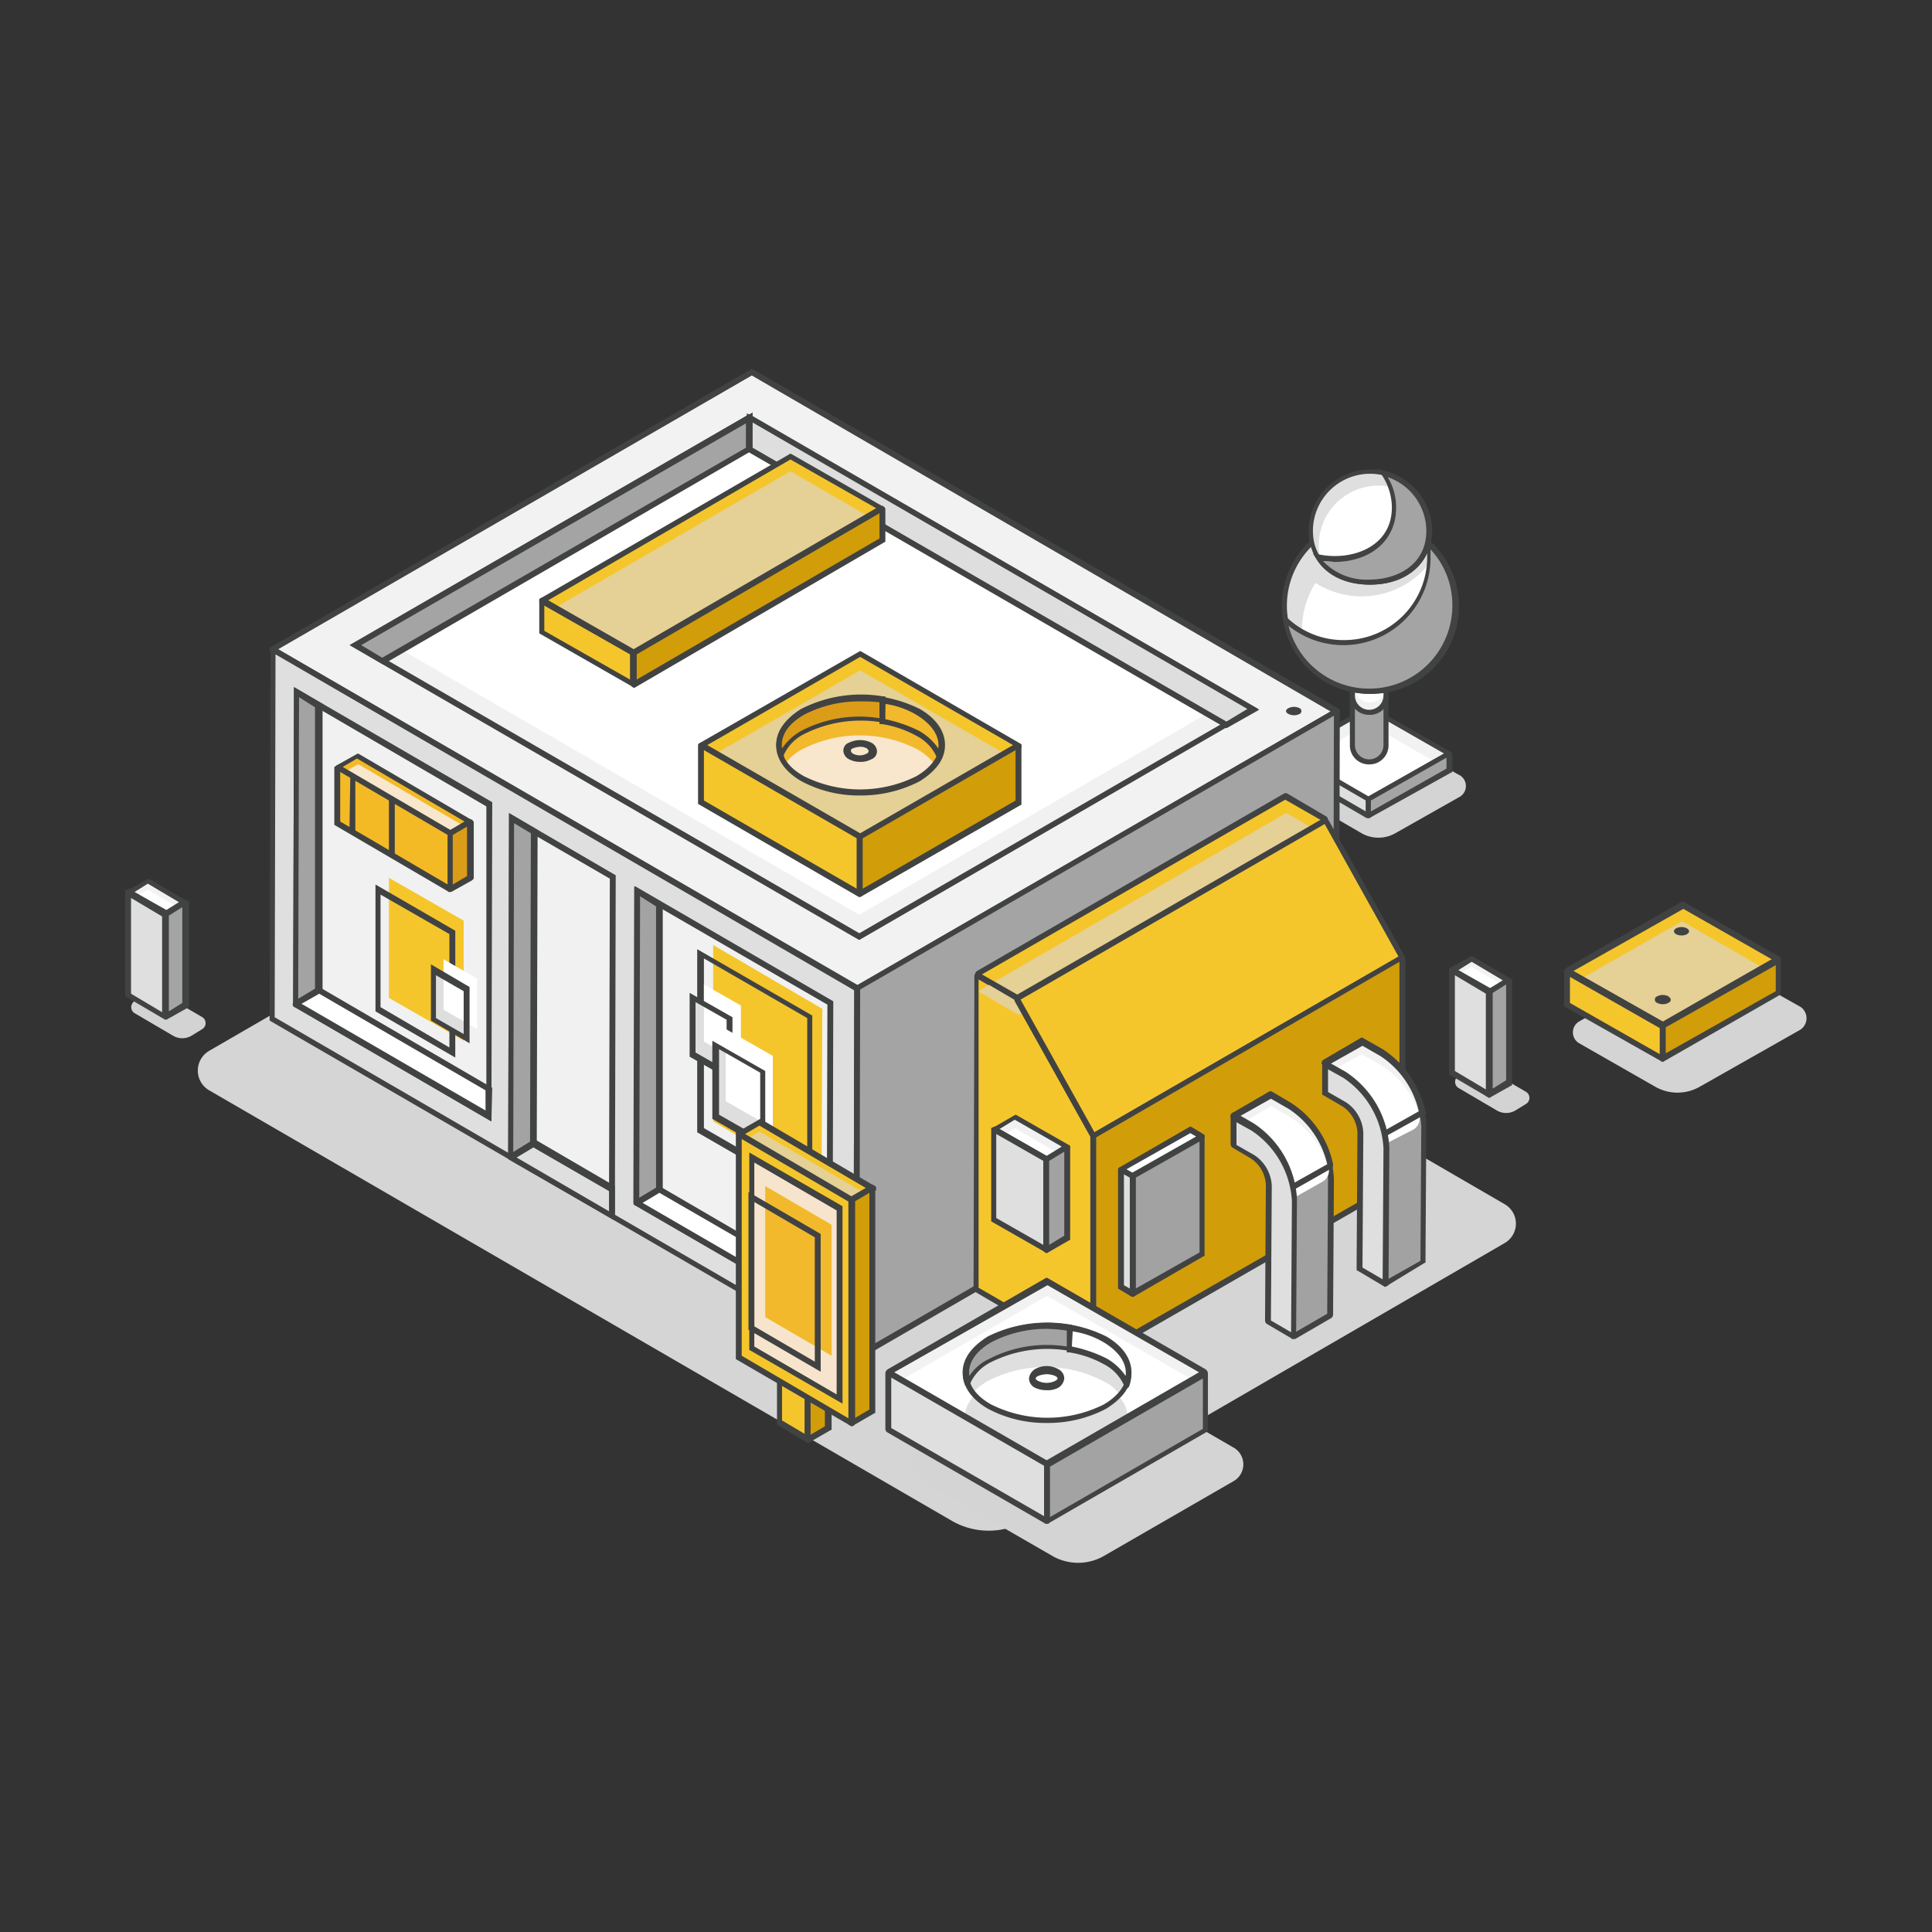 <svg id="Layer_1" data-name="Layer 1" xmlns="http://www.w3.org/2000/svg" viewBox="0 0 230 230"><rect x="0" y="0" width="230" height="230" fill="#333333" stroke="none"/><defs><style>.cls-1{fill:#d4d4d4}.cls-2{fill:#f2f2f2}.cls-3{fill:#fff}.cls-4{fill:#414242}.cls-5{fill:#dfdfdf}.cls-6{fill:#a4a4a4}.cls-7{fill:#f1f1f1}.cls-9{fill:#dedede}.cls-10{fill:#f5c62c}.cls-11{fill:#a3a3a3}.cls-12{fill:#f3ba26}.cls-13{fill:#f8e7cc}.cls-14{fill:#404141}.cls-15{fill:#db9c17}.cls-16{fill:#e5d095}.cls-17{fill:#d19d09}.cls-18{fill:#a2a2a2}.cls-19{fill:#d3d3d3}.cls-21{fill:#f2b92c}</style></defs><path class="cls-1" d="m173.7 94.9-7.6 4.3a4.07 4.07 0 0 1-4 0l-7.4-4.3a1.59 1.59 0 0 1 0-2.7l8.7-4.9a1.36 1.36 0 0 1 1.5 0l8.7 4.9a1.49 1.49 0 0 1 .1 2.7Z"/><path class="cls-2" d="m172.5 89.7-9.5 5.4h-.1l-9.3-5.4v-.1l9.4-5.3h.1l9.4 5.4Z"/><path class="cls-3" d="m172.4 91.6-9.5 5.4h-.1l-9.3-5.4v-.1l9.4-5.3h.1l9.4 5.4Z"/><path class="cls-4" d="m162.9 95.4-.2-.1-9.4-5.5v-.2c0-.1.1-.2.2-.3L163 84l.2.1 9.5 5.4v.2c0 .1-.1.2-.2.3Zm-8.8-5.7 8.8 5.1 9-5.1-8.9-5.1Z"/><path class="cls-5" d="M153.5 89.7v1.9l9.3 5.4h.1v-1.9l-9.4-5.4Z"/><path class="cls-4" d="M162.9 97.4h-.2l-9.4-5.5v-2.2l.3-.2.2.1 9.4 5.5v2.2l-.2.1Zm-9.1-5.9 8.8 5.1v-1.3l-8.8-5.1Z"/><path class="cls-6" d="M172.5 89.8v1.9l-9.5 5.4h-.1v-1.9l9.6-5.4Z"/><path class="cls-4" d="m163 97.4-.2-.1c-.1-.1-.2-.2-.2-.3v-2l.2-.1 9.7-5.5.2.1c.1.1.2.2.2.3v2.1l-.2.1Zm.2-2.1v1.3l9-5.1v-1.3Z"/><path class="cls-6" d="M163 90.7a2 2 0 0 1-2-2V81a.22.22 0 0 1 .2-.2h3.6a.22.22 0 0 1 .2.2v7.7a1.89 1.89 0 0 1-2 2Z"/><path class="cls-4" d="M163 91a2.26 2.26 0 0 1-2.3-2.3V81a.47.47 0 0 1 .5-.5h3.6a.47.47 0 0 1 .5.5v7.7A2.26 2.26 0 0 1 163 91Zm-1.7-10v7.7a1.7 1.7 0 0 0 3.4 0V81Z"/><path class="cls-7" d="M164.8 80.1h-3.6a.22.22 0 0 0-.2.2v2.4a2 2 0 0 0 4 0v-2.4c.1-.1 0-.2-.2-.2Z"/><path class="cls-3" d="M164.9 79h-3.6a.22.22 0 0 0-.2.2v2.4a2 2 0 0 0 4 0v-2.4a.22.22 0 0 0-.2-.2Z"/><path class="cls-4" d="M163 85.1a2.26 2.26 0 0 1-2.3-2.3v-2.4a.47.47 0 0 1 .5-.5h3.6a.47.47 0 0 1 .5.5v2.4a2.2 2.2 0 0 1-2.3 2.3Zm-1.7-4.7v2.4a1.7 1.7 0 0 0 3.4 0v-2.4Z"/><circle class="cls-5" cx="163.05" cy="72.08" r="10.2"/><path class="cls-3" d="m172.2 67.5-1.5-1.2a10.26 10.26 0 0 1-8.6 4.7 10.4 10.4 0 0 1-5.5-1.6 10.4 10.4 0 0 0-.5 10.2 9.82 9.82 0 0 0 7 2.8 10.27 10.27 0 0 0 9.1-14.9Z"/><path class="cls-4" d="M163.1 82.6a10.5 10.5 0 1 1 10.5-10.5 10.63 10.63 0 0 1-10.5 10.5Zm0-20.4a9.9 9.9 0 1 0 9.9 9.9 10 10 0 0 0-9.9-9.9Z"/><path class="cls-6" d="M170 64.6a9.15 9.15 0 0 1 .1 1.7 10.24 10.24 0 0 1-10.2 10.2 9.93 9.93 0 0 1-6.9-2.7 10.41 10.41 0 0 0 10.1 8.6 10.24 10.24 0 0 0 10.2-10.2 10.49 10.49 0 0 0-3.3-7.6Z"/><path class="cls-4" d="M163.1 82.6a10.35 10.35 0 0 1-10.3-8.8l.3-1.1.2.9a9.71 9.71 0 0 0 6.7 2.6 9.86 9.86 0 0 0 9.9-9.9 8.6 8.6 0 0 0-.1-1.6l-.1-.8.6.6a10.41 10.41 0 0 1-7.2 18.1Zm-9.7-8.1a9.9 9.9 0 0 0 19.5-2.4 9.71 9.71 0 0 0-2.6-6.7v.9a10.38 10.38 0 0 1-16.9 8.2Z"/><path class="cls-5" d="M170.1 63.2c0 3.9-3.2 6.1-7.1 6.1s-7.1-2.2-7.1-6.1a7.1 7.1 0 0 1 14.2 0Z"/><path class="cls-3" d="M170.2 63.2a6.71 6.71 0 0 0-.6-2.8 7.11 7.11 0 0 0-12.6 4.5 5.38 5.38 0 0 0 .4 2.2 7.53 7.53 0 0 0 5.6 2.2c4.1 0 7.2-2.2 7.2-6.1Z"/><path class="cls-4" d="M163.1 69.6c-4.4 0-7.3-2.6-7.3-6.4a7.35 7.35 0 0 1 14.7.1c-.1 3.7-3 6.3-7.4 6.3Zm0-13.2a6.81 6.81 0 0 0-6.8 6.8c0 4 3.4 5.8 6.8 5.8s6.8-1.8 6.8-5.8a6.81 6.81 0 0 0-6.8-6.8Z"/><path class="cls-6" d="M164.6 56.3a6.85 6.85 0 0 1 1.4 4.2c0 3.9-3.2 6.1-7.1 6.1a12.31 12.31 0 0 1-2-.2c1.2 1.9 3.5 2.9 6.2 2.9 3.9 0 7.1-2.2 7.1-6.1a7.18 7.18 0 0 0-5.6-6.9Z"/><path class="cls-4" d="M163.1 69.6c-2.9 0-5.2-1.1-6.4-3.1l-.4-.6.7.1c3.8.8 8.7-.8 8.7-5.6a7.07 7.07 0 0 0-1.3-4l-.5-.6.7.2a7.38 7.38 0 0 1 5.8 7.2c0 3.8-2.9 6.4-7.3 6.4Zm-5.6-2.8A7.14 7.14 0 0 0 163 69c3.4 0 6.8-1.8 6.8-5.8a6.79 6.79 0 0 0-4.6-6.4 6.86 6.86 0 0 1 1 3.7c0 3.8-3 6.4-7.4 6.4a5.28 5.28 0 0 0-1.3-.1Z"/><path d="M179.1 148 122 181.1a8.78 8.78 0 0 1-8.6 0l-88.5-51.3a2.72 2.72 0 0 1 0-4.7L85 90.3a2.62 2.62 0 0 1 2.7 0l91.5 53.1a2.67 2.67 0 0 1-.1 4.6Z" style="fill:#d5d5d5"/><path class="cls-2" d="m159.1 84.7-57.1 33-69.5-40.4 57.1-33 69.5 40.4Z"/><path class="cls-4" d="m102.1 118-.2-.1-69.8-40.4v-.4l.2-.1 57.2-33.1.2.1 69.7 40.4v.4l-.2.1Zm-69-40.7 68.9 40 56.4-32.6-68.9-40Z"/><path class="cls-7" d="m149.2 84.4-46.9 27.1-59.9-34.7 46.9-27.1 59.9 34.7z"/><path class="cls-3" d="m44.6 75.5 57.7 33.4 44.6-25.8-57.6-33.4-44.7 25.8z"/><path class="cls-4" d="m102.3 111.9-.2-.1-60.5-35 47.6-27.5 60.6 35.1ZM43 76.8l59.3 34.3 46.2-26.7-59.2-34.3Z"/><path class="cls-5" d="m32.4 77.3-.1 43.9 69.5 40.3.1-43.9-69.5-40.3Z"/><path class="cls-4" d="m102 162-.2-.1-69.7-40.4v-.2l.1-44.1.4-.2.2.1 69.7 40.4v.2l-.1 44.1Zm-69.3-40.9 68.9 40 .1-43.2-68.9-40Z"/><path class="cls-6" d="m159.1 84.7-.1 43.9-57.1 33 .1-43.9 57.1-33Z"/><path class="cls-4" d="m102 162-.4-.2v-.2l.1-44.1.2-.1 57.2-33.1.4.2v.2l-.1 44.1-.2.1Zm.4-44.2-.1 43.2 56.4-32.6.1-43.2Z"/><path class="cls-6" d="M89.3 49.7v3.8L45.6 78.7l-3.2-1.9 46.9-27.1z"/><path class="cls-4" d="m45.6 79.1-3.9-2.3 47.9-27.7v4.5ZM43 76.8l2.5 1.5 43.3-25v-2.9Z"/><path class="cls-9" d="M89.3 49.7v3.8L146 86.3l3.2-1.9-59.9-34.7z"/><path class="cls-4" d="m146 86.7-57.1-33v-4.5l61 35.3ZM89.6 53.3 146 85.9l2.5-1.5-58.9-34.1ZM154.7 85a1.48 1.48 0 0 1-1.3 0c-.4-.2-.4-.5 0-.7a1.48 1.48 0 0 1 1.3 0 .38.38 0 0 1 0 .7Z"/><path class="cls-7" d="M35.3 82.4v37.1l22.9 13.4.1-37.1-23-13.4z"/><path class="cls-4" d="m58.5 133.5-23.6-13.7.1-38 23.6 13.7Zm-22.9-14.2 22.3 12.9V96L35.6 83Z"/><path class="cls-10" d="M46.3 104.5v14.3l8.9 5.1v-14.3l-8.9-5.1z"/><path class="cls-4" d="m54.2 125.9-9.5-5.5v-15.1l9.5 5.5Zm-8.9-6 8.2 4.8v-13.5l-8.2-4.7Z"/><path class="cls-11" d="m35.3 119.5 2.7-1.6V84l-2.7-1.6v37.1z"/><path class="cls-4" d="m34.9 119.6.1-37.8 3.4 2v34.3l-3 1.8a.34.34 0 0 1-.5-.3Zm.7-36.6-.1 35.9 2-1.2V84.2Z"/><path class="cls-3" d="M58.2 132.9v-3.2L38 117.9l-2.7 1.6 22.9 13.4z"/><path class="cls-4" d="M58.5 133.5 35 119.8a.28.28 0 0 1 0-.5l3-1.8 20.6 12Zm-22.6-14 21.9 12.7v-2.4L38 118.3Z"/><path class="cls-12" d="m55.9 97.9-2.3 1.3h-.1l-13.3-7.8v-.1l2.3-1.3h.1l13.3 7.8c.1 0 .1 0 0 .1Z"/><path class="cls-13" d="m56 98.9-2.3 1.3h-.1l-13.3-7.8v-.1l2.3-1.3h.1L56 98.8Z"/><path class="cls-4" d="m53.6 99.6-.2-.1-13.5-7.9v-.2c0-.1.1-.3.2-.3l2.5-1.4.2.1 13.5 7.9v.2c0 .1-.1.3-.2.3Zm-12.8-8.3 12.8 7.5 1.7-1-12.8-7.5Z"/><path class="cls-12" d="M40.1 91.4V98l13.3 7.8a.1.1 0 0 0 .1-.1v-6.6l-13.4-7.7Z"/><path class="cls-14" d="m41.7 92.5-.1 6.6h.7v-6.6h-.6zm4.6 2.6v6.7l.7-.1v-6.6h-.7z"/><path class="cls-4" d="M53.5 106.2c-.1 0-.1 0-.2-.1l-13.5-7.9v-6.9l.4-.2.2.1L53.9 99v6.9l-.2.2a.35.35 0 0 1-.2.1Zm-13-8.4 12.8 7.5v-5.9l-12.8-7.5Z"/><path class="cls-15" d="M56 97.9v6.6l-2.3 1.3a.1.1 0 0 1-.1-.1v-6.6l2.4-1.2Z"/><path class="cls-4" d="m53.7 106.2-.2-.1c-.1-.1-.2-.2-.2-.3v-6.7l.2-.2 2.5-1.4.2.1c.1.1.2.2.2.3v6.7l-.2.2Zm.2-6.8v5.9l1.7-1v-5.9Z"/><path class="cls-9" d="m55.5 123.6-3.9-2.2v-6l3.9 2.3v5.9z"/><path class="cls-3" d="m56.8 122.5-4-2.3v-6l4 2.3v6z"/><path class="cls-4" d="m55.9 124.2-4.6-2.7v-6.7l4.6 2.7Zm-4-3 3.3 1.9V118l-3.3-1.9Z"/><path class="cls-7" d="M75.8 106.1v37.1l22.9 13.3.1-37.1-23-13.3z"/><path class="cls-4" d="m99.1 157.1-23.6-13.7.1-37.9 23.6 13.7Zm-23-14.1 22.3 12.9.1-36.3-22.3-12.9Z"/><path class="cls-10" d="M84.9 112.5v21l12.9 7.6.1-21-13-7.6z"/><path class="cls-4" d="M96.7 142.7 83 134.8V113l13.7 7.9Zm-12.9-8.4 12.3 7.1v-20.2l-12.3-7.1Z"/><path class="cls-11" d="m75.8 143.2 2.7-1.6v-33.9l-2.7-1.6v37.1z"/><path class="cls-4" d="m75.4 143.2.1-37.7 3.4 2v34.3l-2.9 1.7c-.3.1-.6 0-.6-.3Zm.8-36.5-.1 35.9 2-1.2v-33.5Z"/><path class="cls-3" d="M98.7 156.5v-3.2l-20.2-11.7-2.7 1.6 22.9 13.3z"/><path class="cls-4" d="m99.1 157.1-23.5-13.6a.37.37 0 0 1 0-.6l2.9-1.7 20.6 12Zm-22.6-13.9 21.9 12.7v-2.4L78.5 142Z"/><path class="cls-9" d="m82.5 125.5 4.4 2.5v-6.8l-4.4-2.5Z"/><path class="cls-3" d="m83.8 124 4.4 2.5v-6.8l-4.4-2.5Z"/><path class="cls-4" d="m87.2 128.7-5.1-2.9v-7.6l5.1 2.9Zm-4.4-3.4 3.7 2.1v-6l-3.7-2.1Z"/><path class="cls-9" d="m85.2 132.9 5.6 3.2v-8.6l-5.6-3.2Z"/><path class="cls-3" d="m86.4 131.1 5.6 3.2v-8.6l-5.6-3.2Z"/><path class="cls-4" d="m91.1 136.8-6.3-3.6v-9.3l6.3 3.6Zm-5.5-4.1 4.9 2.8v-7.8l-4.9-2.8Z"/><path class="cls-7" d="m60.9 97.4-.1 40.4 12 6.9.1-40.3-12-7z"/><path class="cls-4" d="M73.2 145.3 60.5 138l.1-41.2 12.7 7.4Zm-12-7.7 11.3 6.6.1-39.6L61.2 98Z"/><path class="cls-11" d="m60.9 137.8 2.7-1.6V99l-2.7-1.6v40.4Z"/><path class="cls-4" d="m60.9 138.1-.4-.2v-.2l.1-40.9 3.4 2-.1 37.5Zm.3-40.1-.1 39.2 2-1.2.1-36.8Z"/><path class="cls-5" d="M72.8 144.7v-3.1l-9.3-5.5-2.7 1.7 12 6.9z"/><path class="cls-4" d="m73.2 145.3-13-7.6 3.4-2.1 9.6 5.6Zm-11.7-7.5 11 6.4v-2.4l-9-5.2Z"/><path class="cls-10" d="m116.4 116.2 4.6 2.7.1.1 9.1 16.3v26.3c0 .1-.1.2-.2.1l-13.7-8-.1-.1.1-37.2c-.1-.2 0-.3.1-.2Z"/><path class="cls-4" d="M130 161.9c-.1 0-.2 0-.2-.1l-13.7-8a.52.52 0 0 1-.2-.4l.1-37.2a.52.52 0 0 1 .2-.4.45.45 0 0 1 .5 0l4.6 2.7c.1 0 .1.1.2.2l9.1 16.3a.35.35 0 0 0 .1.2v26.2a.52.52 0 0 1-.2.4 1.34 1.34 0 0 1-.5.1Zm-13.5-8.6 13.3 7.7v-25.7l-9-16.2-4.3-2.5Z"/><path class="cls-10" d="m116.4 115.9 36.5-21.1h.1l4.6 2.7c.1.1.1.2 0 .2l-36.5 21.1h-.1l-4.6-2.7c-.1 0-.1-.1 0-.2Z"/><path class="cls-16" d="m116.6 117.9 36.5-21.1h.1l4.6 2.7c.1.1.1.2 0 .2l-36.5 21.1h-.1l-4.6-2.7c-.1 0-.1-.1 0-.2Z"/><path class="cls-4" d="M121.1 119.2c-.1 0-.2 0-.2-.1l-4.6-2.7a.5.5 0 0 1 0-.8l36.5-21.1a.45.45 0 0 1 .5 0l4.6 2.7a.5.5 0 0 1 0 .8l-36.5 21.1a.77.77 0 0 1-.3.1Zm-4.2-3.2 4.2 2.4 36.1-20.8-4.2-2.4Z"/><path class="cls-10" d="m121.1 119 9 16.1c0 .1.1.1.2.1l36.5-21.1c.1 0 .1-.1.1-.2l-9-16.1c0-.1-.1-.1-.2-.1l-36.5 21.1c-.1 0-.1.1-.1.2Z"/><path class="cls-4" d="M130.2 135.5h-.1c-.1 0-.2-.1-.3-.2l-9-16.1a.48.48 0 0 1 .2-.6l36.5-21.1c.1-.1.2-.1.4 0s.2.1.3.2l9 16.1a.48.48 0 0 1-.2.6l-36.5 21.1Zm-8.7-16.5 8.8 15.8 36.2-20.9-8.8-15.8Z"/><path class="cls-17" d="m130.3 135.2 36.5-21.1c.1-.1.2 0 .2.1v26.2a.1.1 0 0 1-.1.1l-36.5 21c-.1.1-.2 0-.2-.1v-26.1a.1.1 0 0 1 .1-.1Z"/><path class="cls-4" d="M130.3 161.9c-.1 0-.2 0-.2-.1a.52.52 0 0 1-.2-.4v-26.1a.52.52 0 0 1 .2-.4l36.5-21.1a.45.45 0 0 1 .5 0 .52.52 0 0 1 .2.4v26.2a.52.52 0 0 1-.2.4l-36.5 21a.37.37 0 0 1-.3.1Zm.2-26.5V161l36.1-20.7v-25.8Z"/><path class="cls-7" d="m127 136.6-2.4 1.4-6.2-3.5v-.1l2.4-1.4 6.2 3.6Z"/><path class="cls-3" d="m127 137.9-2.4 1.4-6.2-3.5v-.1l2.4-1.4 6.2 3.6Z"/><path class="cls-4" d="m124.6 138.4-.2-.1-6.3-3.6v-.2c0-.1.1-.3.2-.3l2.6-1.5.2.1 6.3 3.6v.2c0 .1-.1.3-.2.3Zm-5.6-4 5.6 3.2 1.8-1.1-5.6-3.2Z"/><path class="cls-5" d="M118.3 134.5v10.7l6.2 3.5h.1V138l-6.3-3.5Z"/><path class="cls-4" d="M124.5 149.1c-.1 0-.1 0-.2-.1l-6.3-3.6v-11.1l.4-.2.2.1 6.3 3.6v11.1l-.2.1c-.1.1-.1.1-.2.1Zm-5.9-4.1 5.6 3.2v-10l-5.6-3.2Z"/><path class="cls-18" d="M127.1 136.6v10.7l-2.4 1.4h-.1V138l2.5-1.4Z"/><path class="cls-4" d="m124.6 149.2-.2-.1c-.1-.1-.2-.2-.2-.3v-10.9l.2-.1 2.6-1.5.2.1c.1.1.2.2.2.3v10.9l-.2.1Zm.3-11v10l1.8-1.1v-10Z"/><path class="cls-3" d="m143 135.3-8.2 4.7-1.3-.8v-.1l8.2-4.7 1.3.9Z"/><path class="cls-4" d="m134.9 140.4-.2-.1-1.5-.9v-.4l.2-.1 8.3-4.8.2.1 1.5.9v.4l-.2.1Zm-.8-1.2.7.4 7.6-4.3-.7-.4Z"/><path class="cls-18" d="M134.8 140.1V154l8.2-4.7v-13.9l-8.2 4.7Z"/><path class="cls-4" d="m134.9 154.4-.4-.2v-14.3l.2-.1 8.3-4.8.4.2v14.3l-.2.1Zm.3-14.2v13.2l7.6-4.3v-13.2Z"/><path class="cls-5" d="m134.8 154-1.3-.8v-13.9l1.3.8V154Z"/><path class="cls-4" d="m134.8 154.4-.2-.1-1.5-.9v-14.3l.4-.2.2.1 1.5.9v14.3Zm-1-1.4.7.4v-13.2l-.7-.4Z"/><path class="cls-18" d="m153.5 131.7-2.2-1.3h-.1l-4.3 2.5s-.1.1 0 .1l1.2 1.3 3.6 4.2 1.6 13.5.8 7a.1.1 0 0 0 .1.1l4.3-2.5v-.1l.1-16.2a11.37 11.37 0 0 0-5.1-8.6Z"/><path class="cls-4" d="M154.1 159.4h-.2c-.1-.1-.2-.2-.2-.3l-.8-7-1.6-13.4-3.5-4.2-1.2-1.3c-.1-.1-.1-.2-.1-.4s.1-.2.2-.3l4.3-2.5a.3.3 0 0 1 .4 0l2.2 1.3a11.5 11.5 0 0 1 5.2 9l-.1 16.2a.52.52 0 0 1-.2.4l-4.3 2.5Zm-6.8-26.4 1 1.1 3.6 4.3v.1l1.6 13.5.7 6.6 3.8-2.2.1-16a10.8 10.8 0 0 0-4.8-8.4l-2.1-1.2Z"/><path class="cls-2" d="M158.3 138.8a10.7 10.7 0 0 0-4.8-7.1l-2.2-1.3h-.1l-4.3 2.5s-.1.1 0 .1l1.2 1.3 3.6 4.2.4 2.8a.1.1 0 0 0 .1.1l1.1.2h.1Z"/><path class="cls-3" d="M157.4 140.7a1.51 1.51 0 0 0 .7-1.9 11 11 0 0 0-4.5-5.8l-2.2-1.3h-.1l-4.3 2.5s-.1.1 0 .1l1.2 1.3 3.6 4.2.4 2.8a.1.1 0 0 0 .1.1l1.1.2h.1Z"/><path class="cls-4" d="M153.4 142h-.2l-1.1-.2c-.2 0-.3-.2-.3-.4l-.4-2.7-3.5-4.2-1.2-1.3c-.1-.1-.1-.2-.1-.4s.1-.2.2-.3l4.3-2.5a.3.3 0 0 1 .4 0l2.2 1.3a11.47 11.47 0 0 1 5 7.3c0 .2 0 .4-.2.5Zm-1-.9.8.2 4.8-2.7a10.71 10.71 0 0 0-4.6-6.6l-2.1-1.2-3.9 2.2 1 1.1 3.6 4.3v.1Z"/><path class="cls-5" d="m153.9 159.1-2.9-1.7v-.1l.1-16.2a4.38 4.38 0 0 0-2-3.4l-2.2-1.3V133a.1.1 0 0 1 .1-.1l2.1 1.2a11 11 0 0 1 5 8.7L154 159a.1.1 0 0 1-.1.1Z"/><path class="cls-4" d="M153.9 159.4c-.1 0-.1 0-.2-.1l-2.9-1.7a.52.52 0 0 1-.2-.4l.1-16.2a4 4 0 0 0-1.8-3.1l-2.2-1.3a.52.52 0 0 1-.2-.4v-3.3a.52.52 0 0 1 .2-.4.3.3 0 0 1 .4 0l2.1 1.2a11.5 11.5 0 0 1 5.2 9l-.1 16.1a.52.52 0 0 1-.2.4c0 .2-.1.2-.2.2Zm-2.6-2.2 2.4 1.4.1-15.6a10.8 10.8 0 0 0-4.8-8.4l-1.8-1v2.7l2.1 1.2a4.6 4.6 0 0 1 2.1 3.7Z"/><path class="cls-18" d="m164.4 125.4-2.3-1.3-4.5 2.5 1.3 1.4 3.6 4.2 1.6 13.5.8 7.1 4.5-2.5.1-16.2a11.39 11.39 0 0 0-5.1-8.7Z"/><path class="cls-4" d="m164.9 153.2-.3-.2v-.2l-.8-7.1-1.6-13.4-3.5-4.2-1.4-1.5.1-.3.1-.1 4.6-2.7.2.1 2.3 1.3a11.5 11.5 0 0 1 5.2 9l-.1 16.4-.2.1Zm-6.7-26.5 1 1.1 3.7 4.4 1.6 13.5.7 6.6 3.9-2.2.1-16a10.8 10.8 0 0 0-4.8-8.4l-2.1-1.2Z"/><path class="cls-2" d="M169.2 132.5a11.3 11.3 0 0 0-4.8-7.1l-2.3-1.3-4.5 2.5 1.3 1.4 3.6 4.2.4 2.8 1.2.2Z"/><path class="cls-3" d="M168.2 134.5a1.51 1.51 0 0 0 .7-1.9 10.61 10.61 0 0 0-4.5-5.8l-2.3-1.3-4.5 2.5 1.3 1.4 3.6 4.2.4 2.8 1.2.2Z"/><path class="cls-4" d="m164.2 135.7-1.5-.3v-.2l-.4-2.8-3.5-4.2-1.4-1.5.1-.3.1-.1 4.6-2.7.2.1 2.3 1.3a12 12 0 0 1 5 7.3l.1.3-.2.1-5.4 3Zm-.9-.9.8.2 4.8-2.7a10.71 10.71 0 0 0-4.6-6.6l-2.1-1.2-3.9 2.2 1 1.1 3.7 4.4Z"/><path class="cls-5" d="m164.9 152.8-3-1.8.1-16.2a4.38 4.38 0 0 0-2-3.4l-2.3-1.3v-3.5l2.3 1.3a11 11 0 0 1 5 8.7l-.1 16.2Z"/><path class="cls-4" d="m164.9 153.2-.2-.1-3.2-1.9v-.2l.1-16.2a4 4 0 0 0-1.8-3.1l-2.4-1.4v-3.9l.3-.2.2.1 2.3 1.3a11.5 11.5 0 0 1 5.2 9l-.1 16.4Zm-2.7-2.3 2.4 1.4.1-15.6a10.8 10.8 0 0 0-4.8-8.4l-1.8-1v2.7l2.1 1.2a4.6 4.6 0 0 1 2.1 3.7Z"/><path class="cls-19" d="m24.1 122.5-1.3.8a2.17 2.17 0 0 1-2.2 0l-4.6-2.7a.84.84 0 0 1 0-1.4l2-1.2a1.1 1.1 0 0 1 .8 0l5.3 3.1a.84.84 0 0 1 0 1.4Z"/><path class="cls-2" d="m22 107.5-2.3 1.3-4.4-2.6 2.3-1.3 4.4 2.6c.1-.1.1 0 0 0Z"/><path class="cls-3" d="m22 108.5-2.3 1.3-4.4-2.6 2.3-1.3 4.4 2.6Z"/><path class="cls-4" d="m19.8 109.2-.2-.1-4.6-2.6v-.4l.2-.1 2.5-1.4.2.1 4.6 2.7v.4l-.2.1Zm-3.8-3 3.7 2.2 1.6-1-3.7-2.2Z"/><path class="cls-5" d="M15.3 106.3v12.2l4.4 2.6v-12.2l-4.4-2.6Z"/><path class="cls-4" d="m19.7 121.4-.2-.1-4.6-2.7V106l.4-.2.2.1 4.6 2.6v12.6Zm-4.1-3.1 3.7 2.2v-11.4l-3.7-2.2Z"/><path class="cls-6" d="M22.1 107.5v12.2l-2.3 1.3v-12.2l2.3-1.3Z"/><path class="cls-4" d="m19.8 121.4-.4-.2v-12.6l.2-.1 2.5-1.4.4.2v12.6l-.2.1Zm.3-12.4v11.4l1.6-1V108Z"/><path class="cls-19" d="m181.7 131.4-1.3.8a2.17 2.17 0 0 1-2.2 0l-4.6-2.7a.84.84 0 0 1 0-1.4l2-1.2a1.1 1.1 0 0 1 .8 0l5.3 3.1a.84.84 0 0 1 0 1.4Z"/><path class="cls-2" d="m179.6 116.7-2.3 1.3-4.4-2.6 2.3-1.3 4.4 2.6Z"/><path class="cls-3" d="m179.6 117.7-2.3 1.3-4.4-2.6 2.3-1.3 4.4 2.6Z"/><path class="cls-4" d="m177.3 118.4-.2-.1-4.6-2.6v-.4l.2-.1 2.5-1.4.2.1 4.6 2.7v.4l-.2.1Zm-3.7-2.9 3.7 2.2 1.6-1-3.7-2.2Z"/><path class="cls-5" d="M172.9 115.5v12.2l4.4 2.6v-12.2l-4.4-2.6Z"/><path class="cls-4" d="m177.3 130.7-.2-.1-4.6-2.7v-12.6l.4-.2.2.1 4.6 2.6v12.6Zm-4.1-3.2 3.7 2.2v-11.4l-3.7-2.2Z"/><path class="cls-6" d="M179.6 116.7v12.2l-2.3 1.3V118l2.3-1.3Z"/><path class="cls-4" d="m177.3 130.7-.4-.2v-12.6l.2-.1 2.5-1.4.4.2v12.6l-.2.1Zm.4-12.5v11.4l1.6-1v-11.4Z"/><path class="cls-5" d="m98.6 164.2-2.4 1.4-3.4-2.1 2.4-1.4 3.4 2.1z"/><path class="cls-4" d="m96.2 166-4.1-2.5 3.1-1.8 4.1 2.5Zm-2.7-2.5 2.7 1.7 1.8-1-2.7-1.7Z"/><path class="cls-10" d="M92.8 163.5v5.8l3.4 2v-5.8l-3.4-2Z"/><path class="cls-4" d="m96.2 171.8-.2-.1-3.5-2.1v-6.2l.4-.2.2.1 3.5 2.1v6.2Zm-3.1-2.7 2.7 1.6v-5l-2.7-1.6Z"/><path class="cls-17" d="M98.6 164.2v5.8l-2.4 1.4v-5.8l2.4-1.4Z"/><path class="cls-4" d="m96.2 171.8-.4-.2v-6.2l.2-.1 2.6-1.5.4.2v6.2l-.2.1Zm.3-6v5l1.7-1v-5Z"/><path class="cls-10" d="m103.9 141.5-2.4 1.4L88 135l2.4-1.4 13.5 7.9Z"/><path class="cls-16" d="m103.9 142.6-2.4 1.4-13.5-7.9 2.4-1.4 13.5 7.9Z"/><path class="cls-4" d="m101.5 143.2-.2-.1-13.6-7.9v-.4l.2-.1 2.6-1.5.2.1 13.6 8v.4l-.2.1ZM88.7 135l12.8 7.5 1.7-1-12.8-7.5Z"/><path class="cls-10" d="M88 135v26.6l13.4 7.9v-26.6L88 135Z"/><path class="cls-4" d="m101.4 169.8-.2-.1-13.6-7.9v-27l.3-.2.2.1 13.6 8v27Zm-13.1-8.4 12.8 7.5v-25.8l-12.8-7.5Z"/><path d="m99.9 166.5-10.4-6v-22.7l10.4 6Z" style="fill:#f6e5cc"/><path class="cls-4" d="m100.3 167.1-11.1-6.4v-23.5l11.1 6.4Zm-10.5-6.8 9.8 5.7v-21.9l-9.8-5.7Z"/><path class="cls-21" d="M91.1 141.2v15.6l7.9 4.6v-15.6l-7.9-4.6z"/><path class="cls-4" d="m97.7 163.3-8.6-5v-16.4l8.6 5Zm-7.9-5.4 7.2 4.2v-14.8l-7.2-4.2Z"/><path class="cls-17" d="M103.9 141.5v26.6l-2.4 1.4v-26.6l2.4-1.4Z"/><path class="cls-4" d="m101.4 169.8-.4-.2v-27l.2-.1 2.6-1.5.4.2v27l-.2.1Zm.4-26.8v25.8l1.7-1V142Z"/><path class="cls-10" d="m121.2 88.8-18.8 10.8-18.9-10.9v-.1l18.8-10.8 18.9 11Z"/><path d="m121.2 91-18.8 10.8-18.9-10.9v-.1L102.4 80l18.8 11Z" style="fill:#178dc0"/><path class="cls-16" d="m85.4 89.6 17 9.8 17-9.8-17-9.8Z"/><path class="cls-4" d="m102.4 100-.2-.1-19-11v-.4l.2-.1 19-10.9.2.1 19 11v.4l-.2.1ZM84.2 88.7l18.2 10.5 18.2-10.5-18.2-10.5Z"/><path class="cls-21" d="M109.2 84.8c3.8 2.2 3.8 5.7 0 7.9a15 15 0 0 1-13.7 0c-3.8-2.2-3.8-5.7 0-7.9a15 15 0 0 1 13.7 0Z"/><path class="cls-13" d="M95.5 89.2a5.77 5.77 0 0 0-2 1.7 6.88 6.88 0 0 0 2 1.7 15 15 0 0 0 13.7 0 5.77 5.77 0 0 0 2-1.7 6.88 6.88 0 0 0-2-1.7 15 15 0 0 0-13.7 0Z"/><path class="cls-4" d="M102.4 94.7a14.5 14.5 0 0 1-7-1.7c-1.9-1.1-3-2.6-3-4.3s1.1-3.1 3-4.3a15.89 15.89 0 0 1 14.1 0c1.9 1.1 3 2.6 3 4.3s-1.1 3.1-3 4.3a15.19 15.19 0 0 1-7.1 1.7Zm0-11.2a13.55 13.55 0 0 0-6.7 1.6C94 86 93 87.3 93 88.7s.9 2.7 2.7 3.7a15 15 0 0 0 13.4 0c1.7-1 2.7-2.3 2.7-3.7s-.9-2.7-2.7-3.7a14.67 14.67 0 0 0-6.7-1.5Z"/><path class="cls-14" d="M102.4 90.7a2.77 2.77 0 0 1-1.3-.3 1.2 1.2 0 0 1-.7-1 1 1 0 0 1 .7-1 3 3 0 0 1 2.6 0 1.2 1.2 0 0 1 .7 1 1 1 0 0 1-.7 1 2.5 2.5 0 0 1-1.3.3Zm0-1.8a2.92 2.92 0 0 0-.9.2c-.2.1-.2.2-.2.3s.1.2.2.3a1.72 1.72 0 0 0 1.7 0c.2-.1.2-.2.2-.3s-.1-.2-.2-.3a1.55 1.55 0 0 0-.8-.2Z"/><path class="cls-10" d="M83.5 88.8v6.7l18.8 10.9h.1v-6.7L83.5 88.8Z"/><path class="cls-4" d="m102.3 106.8-.2-.1-19-11v-7.1l.4-.2.2.1 19 11v7.1ZM83.8 95.3l18.2 10.5v-6L83.8 89.3Z"/><path class="cls-17" d="M121.3 88.8v6.7l-18.8 10.8h-.1v-6.7l18.9-10.8Z"/><path class="cls-4" d="m102.4 106.8-.4-.2v-7.1l.2-.1 19-10.9.4.2v7.1l-.2.1Zm.3-7v6l18.2-10.5v-6Z"/><path class="cls-21" d="M109.2 84.8a11.58 11.58 0 0 0-4.2-1.4v2.5a13.85 13.85 0 0 1 4.2 1.4 6 6 0 0 1 2.6 2.7c.7-1.8-.1-3.8-2.6-5.2Z"/><path class="cls-4" d="m111.8 90.9-.3-.8a5.22 5.22 0 0 0-2.4-2.5 12.39 12.39 0 0 0-4.1-1.4h-.3V83l.4.1a13.64 13.64 0 0 1 4.3 1.5c2.5 1.5 3.5 3.6 2.7 5.7Zm-6.5-5.3a16.48 16.48 0 0 1 4.1 1.4 6.74 6.74 0 0 1 2.3 2.1c.2-1.5-.8-2.9-2.6-4a10.13 10.13 0 0 0-3.7-1.3Z"/><path class="cls-15" d="M105 83.3a15.15 15.15 0 0 0-9.5 1.4c-2.5 1.4-3.3 3.4-2.6 5.2a6 6 0 0 1 2.6-2.7 15.15 15.15 0 0 1 9.5-1.4Z"/><path class="cls-4" d="m93.5 90.9-.8-.8c-.8-2 .2-4.2 2.7-5.7a15.56 15.56 0 0 1 9.7-1.5h.3v3.2l-.4-.1a15 15 0 0 0-9.3 1.4 5.18 5.18 0 0 0-2.4 2.5Zm8.9-7.4a14.11 14.11 0 0 0-6.7 1.6c-1.9 1.1-2.8 2.5-2.6 4a6.74 6.74 0 0 1 2.3-2.1 15 15 0 0 1 9.3-1.5v-1.9a18.48 18.48 0 0 0-2.3-.1Z"/><path class="cls-10" d="M105 60.6 75.4 77.7l-10.8-6.2v-.1l29.5-17.1 10.9 6.3Z"/><path class="cls-16" d="M105 62.4 75.4 79.5l-10.8-6.2v-.1l29.5-17.1 10.9 6.3Z"/><path class="cls-4" d="m75.5 78.1-.3-.1-11-6.3v-.2c0-.1.1-.3.2-.3L94.1 54l.2.1 11 6.3v.2c0 .1-.1.3-.2.3Zm-10.3-6.6 10.2 5.8 28.9-16.8-10.2-5.8Z"/><path class="cls-10" d="M64.5 71.6v3.7l10.8 6.2h.1v-3.7l-10.9-6.2Z"/><path class="cls-4" d="M75.4 81.8c-.1 0-.1 0-.2-.1l-11-6.3v-4.1l.4-.2.2.1 11 6.3v4.1l-.2.1a.31.31 0 0 1-.2.1Zm-10.6-6.7L75 80.9v-3l-10.2-5.8Z"/><path class="cls-17" d="M105 60.6v3.7L75.5 81.5h-.1v-3.7L105 60.6Z"/><path class="cls-4" d="m75.5 81.9-.2-.1c-.1-.1-.2-.2-.2-.3v-3.9l.2-.1L105 60.2l.2.1c.1.1.2.2.2.3v3.9l-.2.1Zm.3-4v3l28.9-16.8v-3Z"/><path class="cls-1" d="m146.9 176.3-15.6 9a6.18 6.18 0 0 1-5.9 0l-15.6-9a2.34 2.34 0 0 1 0-4l17.4-10a2.35 2.35 0 0 1 2.3 0l17.3 10a2.3 2.3 0 0 1 .1 4Z"/><path class="cls-2" d="m143.4 163.6-18.7 10.8h-.1l-18.7-10.8c-.1 0-.1-.1 0-.2l18.7-10.8h.1l18.7 10.8c.1 0 .1.1 0 .2Z"/><path class="cls-3" d="m143.4 165.3-18.7 10.8h-.1l-18.7-10.8c-.1 0-.1-.1 0-.2l18.7-10.8h.1l18.7 10.8c.1.1.1.2 0 .2Z"/><path class="cls-4" d="M124.6 174.7c-.1 0-.2 0-.2-.1l-18.7-10.8a.5.5 0 0 1 0-.8l18.7-10.8a.3.3 0 0 1 .4 0l18.7 10.8a.5.5 0 0 1 0 .8l-18.7 10.8c0 .1-.1.1-.2.1Zm-18.2-11.3 18.2 10.5 18.2-10.5-18.1-10.4Z"/><path class="cls-5" d="M131.5 159.5c3.8 2.2 3.8 5.7 0 7.9a15 15 0 0 1-13.7 0c-3.8-2.2-3.8-5.7 0-7.9a15 15 0 0 1 13.7 0Z"/><path class="cls-5" d="M131.4 164.8c3.8 2.2 3.8 5.7 0 7.9a15 15 0 0 1-13.7 0c-3.8-2.2-3.8-5.7 0-7.9s9.9-2.2 13.7 0Z"/><path class="cls-3" d="M131.3 164.4a15 15 0 0 0-13.7 0 8.62 8.62 0 0 0-1.8 1.4 6.25 6.25 0 0 0 2.1 1.8 15 15 0 0 0 13.7 0 8.62 8.62 0 0 0 1.8-1.4 4.77 4.77 0 0 0-2.1-1.8Z"/><path class="cls-4" d="M124.6 169.4a14.5 14.5 0 0 1-7-1.7c-1.9-1.1-3-2.6-3-4.3s1.1-3.1 3-4.3a15.89 15.89 0 0 1 14.1 0c1.9 1.1 3 2.6 3 4.3s-1.1 3.1-3 4.3a14.9 14.9 0 0 1-7.1 1.7Zm.1-11.2a13.55 13.55 0 0 0-6.7 1.6c-1.7 1-2.7 2.3-2.7 3.7s.9 2.7 2.7 3.7a15 15 0 0 0 13.4 0c1.7-1 2.7-2.3 2.7-3.7s-.9-2.7-2.7-3.7a13.55 13.55 0 0 0-6.7-1.6Z"/><path class="cls-14" d="M124.6 165.5a3.19 3.19 0 0 1-1.4-.3 1.27 1.27 0 0 1-.7-1.1 1.51 1.51 0 0 1 .7-1.1 2.8 2.8 0 0 1 2.8 0 1.27 1.27 0 0 1 .7 1.1 1.51 1.51 0 0 1-.7 1.1 2.65 2.65 0 0 1-1.4.3Zm0-1.9a3 3 0 0 0-1 .2q-.3.15-.3.3t.3.3a2.33 2.33 0 0 0 2 0q.3-.15.3-.3t-.3-.3a2.51 2.51 0 0 0-1-.2Z"/><path class="cls-5" d="M105.8 163.6v6.7l18.7 10.8c.1 0 .1 0 .1-.1v-6.7l-18.7-10.8c-.1 0-.1 0-.1.1Z"/><path class="cls-4" d="M124.5 181.4c-.1 0-.1 0-.2-.1l-18.7-10.8a.52.52 0 0 1-.2-.4v-6.6a.52.52 0 0 1 .2-.4.3.3 0 0 1 .4 0l18.7 10.8a.52.52 0 0 1 .2.4v6.6a.52.52 0 0 1-.2.4c0 .1-.1.1-.2.1ZM106.1 170l18.2 10.5v-6L106.1 164Z"/><path class="cls-11" d="M143.5 163.6v6.7l-18.7 10.8c-.1 0-.1 0-.1-.1v-6.7l18.7-10.8a.1.1 0 0 1 .1.1Z"/><path class="cls-4" d="M124.7 181.4c-.1 0-.1 0-.2-.1a.52.52 0 0 1-.2-.4v-6.6a.52.52 0 0 1 .2-.4l18.7-10.8a.3.3 0 0 1 .4 0 .52.52 0 0 1 .2.4v6.6a.52.52 0 0 1-.2.4l-18.7 10.8c0 .1-.1.1-.2.1Zm.3-6.8v6l18.2-10.5v-6Z"/><path class="cls-3" d="M131.5 159.5a11.58 11.58 0 0 0-4.2-1.4v2.5a13.85 13.85 0 0 1 4.2 1.4 6 6 0 0 1 2.6 2.7c.7-1.8-.1-3.8-2.6-5.2Z"/><path class="cls-4" d="M133.8 165.6v-.7a5.22 5.22 0 0 0-2.4-2.5 12.39 12.39 0 0 0-4.1-1.4h-.3v-3.2l.4.1a13.64 13.64 0 0 1 4.3 1.5c2.5 1.4 3.5 3.6 2.7 5.7Zm-6.2-5.3a16.48 16.48 0 0 1 4.1 1.4 6.74 6.74 0 0 1 2.3 2.1c.2-1.5-.8-2.9-2.6-4a10.13 10.13 0 0 0-3.7-1.3Z"/><path class="cls-11" d="M127.3 158.1a15.15 15.15 0 0 0-9.5 1.4c-2.5 1.4-3.3 3.4-2.6 5.2a6 6 0 0 1 2.6-2.7 15.15 15.15 0 0 1 9.5-1.4Z"/><path class="cls-4" d="m115.7 165.6-.8-.7c-.8-2 .2-4.2 2.7-5.7a15.56 15.56 0 0 1 9.7-1.5h.3v3.2l-.4-.1a15 15 0 0 0-9.3 1.4 5.18 5.18 0 0 0-2.4 2.5Zm9-7.4a14.11 14.11 0 0 0-6.7 1.6c-1.9 1.1-2.8 2.5-2.6 4a5.68 5.68 0 0 1 2.3-2 15 15 0 0 1 9.3-1.5v-1.9a19.53 19.53 0 0 0-2.3-.2Z"/><path class="cls-1" d="m214.3 122.6-12 6.8a5.34 5.34 0 0 1-5.2 0l-9.1-5.2a1.5 1.5 0 0 1 0-2.6l13.9-7.9a1.36 1.36 0 0 1 1.5 0l11 6.2a1.64 1.64 0 0 1-.1 2.7Z"/><path class="cls-10" d="m211.6 114.3-13.7 7.8h-.1l-11.3-6.4v-.1l13.7-7.8h.1l11.3 6.5Z"/><path class="cls-16" d="m211.6 116.2-13.7 7.8h-.1l-11.3-6.4v-.1l13.7-7.8h.1l11.3 6.5Z"/><path class="cls-4" d="m198 122.5-.2-.1-11.5-6.5v-.3a.76.76 0 0 1 .2-.4l13.8-7.9.2.1L212 114v.3a.76.76 0 0 1-.2.4Zm-10.7-6.9 10.7 6.1 13.1-7.4-10.7-6.1Z"/><path class="cls-10" d="M186.5 115.7v3.8l11.3 6.4h.1v-3.8l-11.4-6.4Z"/><path class="cls-4" d="M197.9 126.4c-.1 0-.1 0-.2-.1l-11.5-6.5v-4.3l.4-.3.2.1 11.5 6.5v4.3l-.2.2a.31.31 0 0 1-.2.1Zm-11-7 10.7 6.1v-3.1l-10.7-6.1Z"/><path class="cls-17" d="M211.7 114.4v3.8L198 126h-.1v-3.8l13.8-7.8Z"/><path class="cls-4" d="m198 126.4-.2-.1a.52.52 0 0 1-.2-.4v-4l.2-.2 13.8-7.9.2.1a.52.52 0 0 1 .2.4v4l-.2.2Zm.3-4.1v3.1l13.1-7.4v-3.1Zm.3-2.9a1.48 1.48 0 0 1-1.3 0 .42.42 0 0 1 0-.8 1.48 1.48 0 0 1 1.3 0c.4.3.4.6 0 .8Z"/><ellipse class="cls-4" cx="200.19" cy="110.87" rx=".5" ry=".9" transform="rotate(-89.92 200.182 110.873)"/></svg>